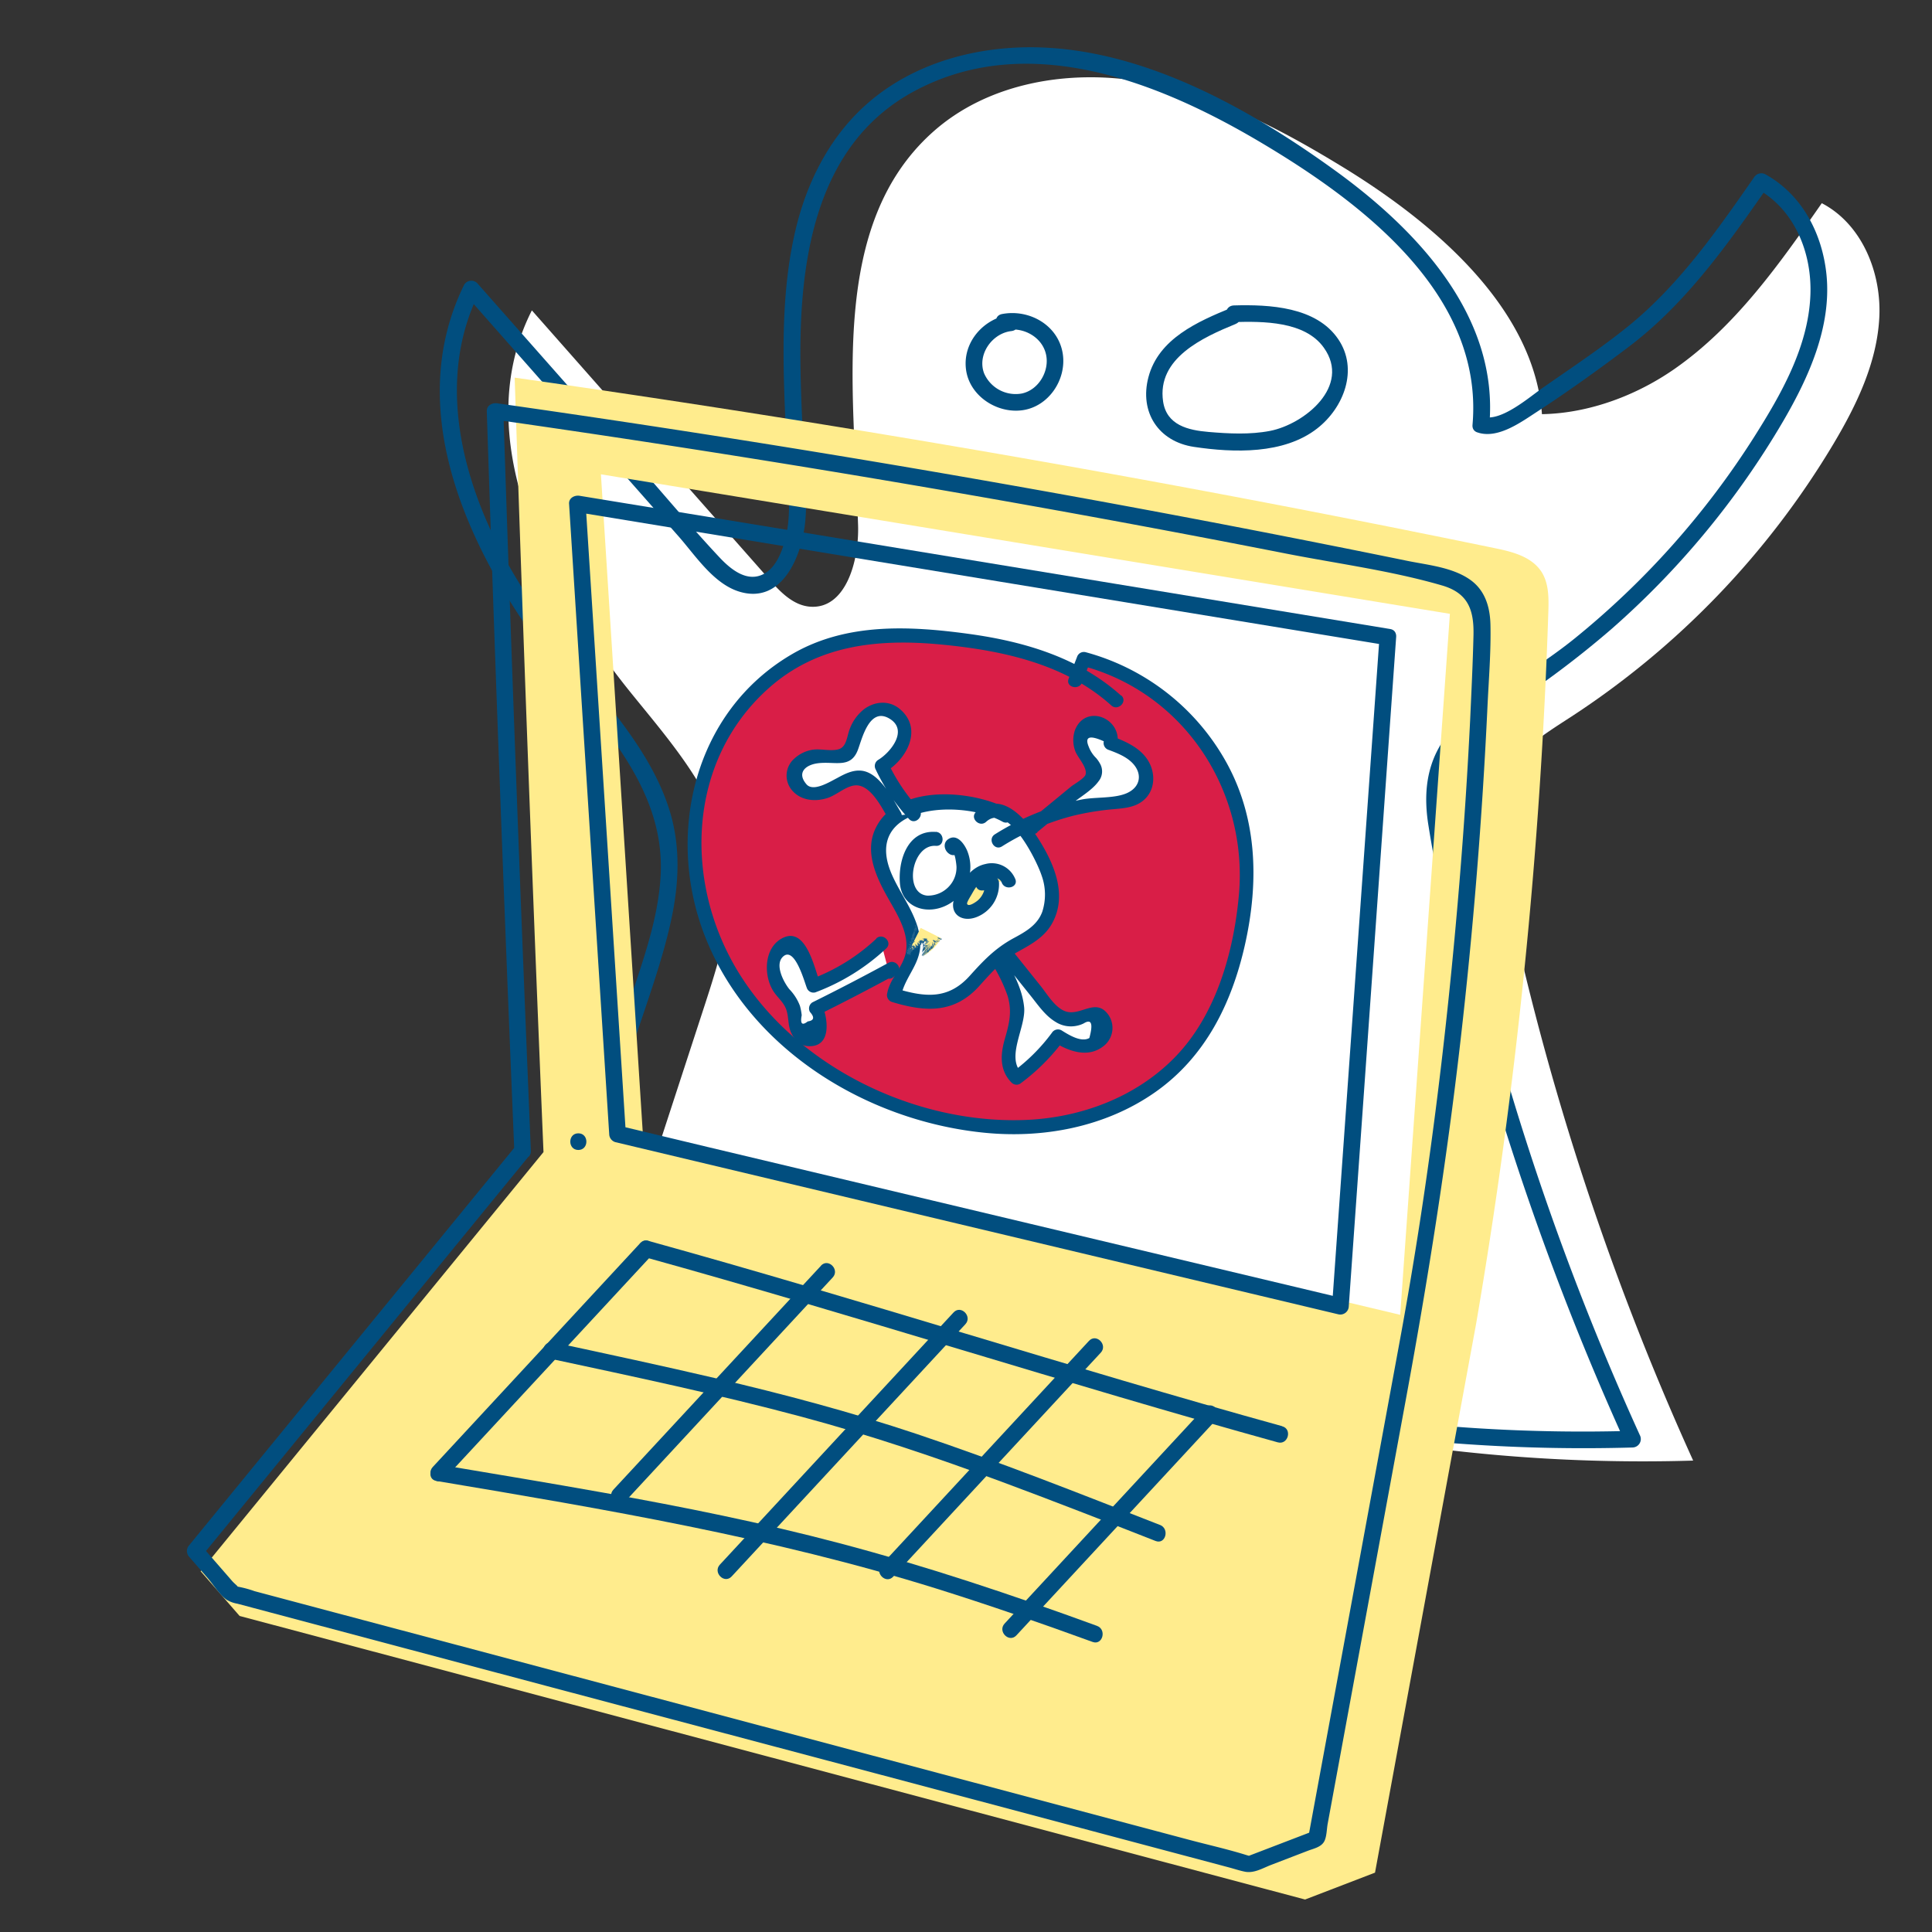 <?xml version="1.0" encoding="UTF-8"?>
<svg xmlns="http://www.w3.org/2000/svg" xmlns:xlink="http://www.w3.org/1999/xlink" viewBox="0 0 580 580">
  <rect x="0" y="0" width="580" height="580" fill="#333333" stroke="none"/>
  <defs>
    <style>.cls-1{fill:none;}.cls-2{isolation:isolate;}.cls-3{clip-path:url(#clip-path);}.cls-4{fill:#fdea8b;}.cls-5{mix-blend-mode:multiply;fill:url(#radial-gradient);}.cls-6{fill:#fff;}.cls-7{fill:#014e7f;}.cls-8{fill:#ffec8d;}.cls-9{fill:#21648f;}.cls-10{fill:#d91e47;}</style>
    <clipPath id="clip-path">
      <rect class="cls-1" x="0.3" width="580" height="580"/>
    </clipPath>
    <radialGradient id="radial-gradient" cx="1594.72" cy="782.39" r="389.88" gradientTransform="translate(-1306.07 -493.85)" gradientUnits="userSpaceOnUse">
      <stop offset="0" stop-color="#da1f47"/>
      <stop offset="0.69" stop-color="#ffcd31"/>
      <stop offset="0.7" stop-color="#ffd141"/>
      <stop offset="0.73" stop-color="#ffdc6d"/>
      <stop offset="0.75" stop-color="#ffe594"/>
      <stop offset="0.78" stop-color="#ffedb5"/>
      <stop offset="0.81" stop-color="#fff4d0"/>
      <stop offset="0.85" stop-color="#fff9e5"/>
      <stop offset="0.88" stop-color="#fffcf4"/>
      <stop offset="0.93" stop-color="#fffefc"/>
      <stop offset="1" stop-color="#fff"/>
    </radialGradient>
  </defs>
  <title>iiLAB -U1-concepts-05-MALWARE</title>
  <g class="cls-2">
    <g id="Layer_2" data-name="Layer 2">
      <g class="cls-3">
        <path class="cls-6" d="M462.78,134c3.62-35.82-28.37-64.58-59-83.44-19-11.66-39.09-22.31-61-26.05s-46.15.29-62.74,15.13c-31,27.69-23.72,76.54-22.44,118.06,0.33,10.73-3.73,25.26-14.43,24.43-5.07-.4-9-4.48-12.32-8.3L159.67,93.18c-19,37.49,3.53,82.49,30,115.14,12.31,15.21,26.17,30.81,28.95,50.19,2.11,14.7-2.56,29.43-7.16,43.55L168.54,433.63c27.64-3.67,51.1-32.2,78.05-25.06,23.13,6.13,35.57,36.58,59.47,37.79,19.44,1,34.25-18.4,53.44-21.64,9-1.52,18.18.67,27.11,2.6a503.73,503.73,0,0,0,121.69,11.16,829.16,829.16,0,0,1-57.9-179.67c-1.52-7.6-2.9-15.67-.21-22.94,3.5-9.42,12.86-15.09,21.29-20.57a252.09,252.09,0,0,0,79-82.15c6.93-11.64,13-24.29,13.7-37.82S558.92,67.23,546.91,61c-12.75,18.32-25.9,37-44.23,49.77s-43.23,18.44-63.24,8.54"/>
        <path class="cls-7" d="M447.11,127.54c2.85-32.46-21.42-58.23-45.82-76-27.86-20.24-63-39.76-98.54-37.11-16.06,1.19-31.85,6.79-43.75,17.9-10.59,9.89-17.06,23.2-20.29,37.19-3.55,15.35-3.76,31.31-3.3,47,0.24,8.18.69,16.36,1.07,24.54,0.33,7.2,1.05,14.53-.94,21.56-1,3.46-2.63,7.51-5.87,9.46-5.16,3.11-10.29-1.13-13.72-4.8-8.23-8.78-16-18.07-23.94-27.1L143.26,85a2.51,2.51,0,0,0-3.93.51c-19.5,39.73,3.53,84.15,28.35,115.67,14.49,18.4,32.11,36.76,30.63,61.94C197.57,276,193,288.41,189,300.59l-12.87,39.47L148,426.52c-0.65,2,1.33,3.33,3.08,3.08,22.35-3.31,39.14-20.71,60.95-25.29,22.5-4.73,35.83,13.79,51,26.61,6.51,5.49,13.86,10.2,22.48,11.28,10.12,1.27,19.47-2.94,28-7.91,10.15-5.9,20.15-13.39,32.32-14,7.43-.35,14.72,1.42,21.93,3q11.41,2.45,22.91,4.41a512.38,512.38,0,0,0,99.44,6.85,2.54,2.54,0,0,0,2.16-3.76,817,817,0,0,1-57.83-180c-1.57-8-2.81-16.75,1.66-24.13,3.58-5.9,9.6-9.9,15.25-13.6a285.79,285.79,0,0,0,32.47-24.26,252.92,252.92,0,0,0,51.51-62.37c7.66-13.14,14.53-28.3,13-43.9-1.23-12.31-7.27-24.07-18.33-30.19a2.57,2.57,0,0,0-3.42.9C515.42,69.27,504,85.65,488.72,98c-8.11,6.55-17,12.44-25.52,18.38-4,2.77-12.54,10.3-17.93,8.74-3.1-.89-4.42,3.93-1.33,4.82,5.94,1.72,12.69-3.2,17.34-6.23,9.48-6.18,18.83-12.89,27.86-19.73,17.13-13,29.6-30.75,41.76-48.21l-3.42.9c11.45,6.34,16.6,19.55,16,32.22-0.7,15.36-8.77,29.47-16.79,42.16a250.4,250.4,0,0,1-53.93,60.59c-10.39,8.43-22.22,14.87-32.57,23.28-10.6,8.62-13.49,19.52-11.38,32.78,4.76,30,13.26,59.85,22.26,88.77A841.37,841.37,0,0,0,488,433.3l2.16-3.76a505.25,505.25,0,0,1-92.36-5.73c-14.34-2.24-28.48-6.19-42.86-8-12.17-1.55-22.46,1.6-32.91,7.6-9.42,5.4-18.86,12.84-30,13.94-10.45,1-19.28-4.57-26.83-11.16-14-12.2-26.85-28.64-47.35-27.64-25,1.22-43.62,22.62-68.11,26.24l3.08,3.08,25.12-77.06,12.25-37.59c3.95-12.11,8.48-24.2,11.22-36.65,2.47-11.21,3-22.73-.56-33.77-3.3-10.32-9.3-19.46-15.83-28-13.42-17.56-27.47-34-37-54.12-10.76-22.71-15.8-49.22-4.3-72.65l-3.93.51,42.14,47.78,21.73,24.64c5.12,5.81,10.6,14.41,18.47,16.71,12.83,3.75,18.63-11,19.6-21,0.73-7.54-.19-15.37-0.56-22.92-0.38-8-.76-15.92-0.86-23.89C239.86,79,244.38,43.59,274.4,27.41,308.8,8.86,348.35,24.78,379,43.06c29.83,17.77,66.49,45.41,63.06,84.48-0.28,3.2,4.72,3.19,5,0h0Z"/>
        <path class="cls-8" d="M60.23,471.69l11.7,13.43,319.86,85.13,21-8.07,30.32-164.6a1567.38,1567.38,0,0,0,21.71-213.85c0.14-4.19.18-8.68-2.13-12.18-3-4.49-8.76-5.94-14-7q-146.24-30.2-294.18-51.18,3.79,116.27,8.65,232.49ZM193,340.58L180.4,142.39l254.87,41.89L420.35,394.72Z"/>
        <path class="cls-7" d="M173.62,345.23c3.22,0,3.22-5,0-5s-3.22,5,0,5h0Z"/>
        <path class="cls-7" d="M159.37,345.48q-4.64-111-8.26-222l-3.16,2.41Q244.31,139.61,340,157.38q23.2,4.31,46.35,8.86c15.39,3,31.5,5.13,46.57,9.52,7.75,2.26,9.61,7.25,9.43,14.95-0.2,8.47-.62,16.94-1,25.41q-1.21,24.42-3.22,48.79c-3.78,45.86-9.45,91.67-17.78,136.94l-14.87,80.73L392.8,551.35l1.75-1.75-17.76,6.81-2.27.87s1.81,0.13,1.08,0c-0.46-.1-0.94-0.23-1.39-0.37-5.63-1.76-11.46-3.05-17.16-4.57l-75.39-20.06L182.94,506l-82.78-22-23.74-6.32a31.61,31.61,0,0,0-5.23-1.39,3,3,0,0,1-.78-0.21c2.06,0.85.19-.41-0.65-1.37l-3.83-4.4-5.58-6.41v3.54L146.57,362l12.07-14.75c2-2.47-1.5-6-3.54-3.54L68.88,449.11,56.82,463.86a2.58,2.58,0,0,0,0,3.54l5.58,6.41c1.71,2,3.47,4.87,5.58,6.41a9.13,9.13,0,0,0,3.28,1.22l18.34,4.88,76.33,20.31,97.87,26,82.1,21.85,23,6.12c1.62,0.43,3.29,1,4.95,1.32,2.67,0.45,5.07-1,7.58-2l11.14-4.28c1.84-.71,4.17-1.12,5.06-3,0.67-1.42.67-3.61,0.95-5.13l6.16-33.44,17.39-94.38c6.55-35.55,12.19-71.2,16.31-107.13q5.74-50,8.11-100.38c0.38-8.13,1.07-16.39.9-24.53-0.11-5.37-1.58-10.46-6.17-13.66-5.33-3.72-12.67-4.37-18.84-5.63q-12-2.46-24.09-4.86-99.8-19.87-200.42-35.25-24.3-3.71-48.63-7.17c-1.53-.22-3.22.62-3.16,2.41q3.62,111,8.26,222C154.5,348.68,159.51,348.7,159.37,345.48Z"/>
        <path class="cls-7" d="M417.31,188.83L335,175.29l-131.1-21.55L174,148.84c-1.48-.24-3.28.64-3.16,2.41L174.88,215l6.52,102.16,1.49,23.31a2.57,2.57,0,0,0,1.84,2.41l73.6,17.53L375,388.19l26.75,6.37a2.54,2.54,0,0,0,3.16-2.41l4.8-67.68L417.38,216l1.76-24.79c0.23-3.21-4.77-3.2-5,0l-4.8,67.68-7.69,108.45-1.76,24.79,3.16-2.41-73.6-17.53L212.81,344.42,186.05,338l1.84,2.41-4.07-63.75L177.3,174.55l-1.49-23.31-3.16,2.41L255,167.19l131.1,21.55L416,193.65C419.12,194.17,420.48,189.35,417.31,188.83Z"/>
        <path class="cls-7" d="M192.22,373.17L137.71,432l-7.79,8.4c-2.18,2.36,1.34,5.9,3.54,3.54L188,385.11l7.79-8.4c2.18-2.36-1.34-5.9-3.54-3.54h0Z"/>
        <path class="cls-7" d="M384.92,428.15c-63.69-17.62-126.57-38-190.26-55.63-3.11-.86-4.43,4-1.33,4.82C257,395,319.9,415.35,383.59,433c3.11,0.86,4.43-4,1.33-4.82h0Z"/>
        <path class="cls-7" d="M348.17,457.78c-24.2-9.47-48.39-19.06-73-27.3-19.88-6.64-40.12-12-60.52-16.77-16.13-3.76-32.33-7.24-48.52-10.72-3.14-.67-4.48,4.14-1.33,4.82,25.41,5.46,50.88,10.81,76,17.55,20.24,5.43,40.09,12.12,59.73,19.41,15.53,5.77,31,11.8,46.38,17.84,3,1.17,4.3-3.66,1.33-4.82h0Z"/>
        <path class="cls-7" d="M131,444.59c50.55,8.48,101,17,150,32.28,15.79,4.94,31.42,10.38,47,16.05,3,1.11,4.33-3.72,1.33-4.82-25.44-9.3-51.15-17.91-77.35-24.83-23.29-6.15-46.92-10.9-70.63-15.13-16.31-2.91-32.66-5.63-49-8.37-3.15-.53-4.5,4.29-1.33,4.82h0Z"/>
        <path class="cls-7" d="M246.45,380L191.94,438.8l-7.79,8.4c-2.18,2.36,1.34,5.9,3.54,3.54L242.2,391.9l7.79-8.4c2.18-2.36-1.34-5.9-3.54-3.54h0Z"/>
        <path class="cls-7" d="M286.27,394l-61.51,66.39-8.65,9.33c-2.18,2.36,1.34,5.9,3.54,3.54l61.51-66.39,8.65-9.33c2.18-2.36-1.34-5.9-3.54-3.54h0Z"/>
        <path class="cls-7" d="M326.92,402.54l-54.52,58.84-7.79,8.4c-2.18,2.36,1.34,5.9,3.54,3.54l54.52-58.84,7.79-8.4c2.18-2.36-1.34-5.9-3.54-3.54h0Z"/>
        <path class="cls-7" d="M361.56,422.68l-52.43,56.59-7.54,8.14c-2.18,2.36,1.34,5.9,3.54,3.54l52.43-56.59,7.54-8.14c2.18-2.36-1.34-5.9-3.54-3.54h0Z"/>
        <polygon class="cls-9" points="292.98 280.84 292.98 280.97 293.09 280.64 292.98 280.84"/>
        <path class="cls-9" d="M292.77,282.09l0.1-.12a6.67,6.67,0,0,0,.36-1.39,2.94,2.94,0,0,0-.36.82s0.18-.39.18-0.26-0.13.22-.25,0.58,0.1-.22.12-0.07Z"/>
        <path class="cls-9" d="M293.15,281.16l-0.17.46A2.63,2.63,0,0,0,293.15,281.16Z"/>
        <path class="cls-9" d="M293.23,281.08a1.61,1.61,0,0,1-.14.4l0.26-.59Z"/>
        <path class="cls-9" d="M293.38,281.18l0,0C293.45,281,293.41,281.11,293.38,281.18Z"/>
        <path class="cls-9" d="M293.49,281.13c0.07-.21,0-0.1-0.07,0v0a1,1,0,0,1-.22.48c-0.07.09,0.09-.34,0-0.07l-0.09.36A7.76,7.76,0,0,0,293.49,281.13Z"/>
        <path class="cls-9" d="M293.38,281.18l0,0C293.33,281.27,293.35,281.23,293.38,281.18Z"/>
        <polygon class="cls-9" points="293.31 281.1 293.26 281.18 293.2 281.37 293.31 281.1"/>
        <path class="cls-9" d="M293.63,281.16a1.93,1.93,0,0,1-.27.34,1.75,1.75,0,0,1-.24.75l0.12-.16A6.47,6.47,0,0,0,293.63,281.16Z"/>
        <path class="cls-9" d="M293.07,282.65l0.06-.09Z"/>
        <path class="cls-9" d="M293.79,281.81l-0.41.5a2.46,2.46,0,0,1,.25-0.4,1.23,1.23,0,0,0-.21.18c0.25-.53.09,0,0.3-0.48,0,0-.1,0-0.34.43l0.12-.38-0.25.59c-0.06.17,0.25-.44,0.07,0a1.42,1.42,0,0,1-.19.34c0.08-.1-0.15.48-0.07,0.43S293.6,282.05,293.79,281.81Z"/>
        <polygon class="cls-9" points="293.46 282.42 293.34 282.65 293.5 282.35 293.46 282.42"/>
        <path class="cls-9" d="M294,281.77l-0.26.31,0.14-.27-0.27.45c-0.26.52,0.15-.12,0.24-0.19a3.35,3.35,0,0,1-.42.75s0.06-.15.05-0.2c-0.29.59,0.06,0.1,0.18,0a0.36,0.36,0,0,0,.07-0.17l0.13-.14C294.08,281.89,294.11,281.76,294,281.77Z"/>
        <path class="cls-9" d="M293.88,281.71s0,0,0,.09C293.94,281.66,294,281.55,293.88,281.71Z"/>
        <path class="cls-9" d="M293.68,282.61s0,0,0,0S293.65,282.64,293.68,282.61Z"/>
        <path class="cls-9" d="M294,282v0.08l0.13-.24A0.55,0.55,0,0,0,294,282Z"/>
        <path class="cls-9" d="M294.7,283.81c0.19-.15.27-0.23,0.21-0.23a1.42,1.42,0,0,1,.39-0.21,3.82,3.82,0,0,1,.53-0.42,1.62,1.62,0,0,1-.33.07l0.26-.22c-0.21.06-.51,0.16-0.35-0.08s-0.1-.08-0.26,0a2.48,2.48,0,0,1-.5-0.63l-0.41.46a1.8,1.8,0,0,1,.2-0.35c0,0.07,0,0,0,0,0.28-.46-0.15-0.06-0.09-0.26a6.71,6.71,0,0,1-.43.6c0.39-.55-0.07,0,0.35-0.68,0-.2-0.33.49-0.33,0.37a3.09,3.09,0,0,0-.21.45,0.69,0.69,0,0,0-.2.21c0,0.2.58-.37,0.86-0.44l-0.25.28c0.23-.16.36-0.08,0,0.42a1.48,1.48,0,0,0,.5-0.38,0.46,0.46,0,0,0-.11.2l0.19-.18s-0.26.31-.21,0.33a3.65,3.65,0,0,1,.54-0.51c-0.23.32-.43,0.6-0.64,0.85,0.08-.08.17-0.17,0.27-0.29A0.53,0.53,0,0,0,295,283a3,3,0,0,1-.47.47,1.89,1.89,0,0,1,.41-0.19l0.26-.25a1,1,0,0,0,0,.27,1.47,1.47,0,0,1-.54.35,1.89,1.89,0,0,1-.2.22c0.21-.14.51-0.33,0.72-0.44C294.64,283.73,294.72,283.77,294.7,283.81Z"/>
        <path class="cls-9" d="M294.39,283.84l-0.16.11s0.06,0,0,0Z"/>
        <path class="cls-9" d="M294.7,283.81l0,0Z"/>
        <path class="cls-9" d="M295.41,282.7l0,0a0.11,0.11,0,0,1,0,0Z"/>
        <path class="cls-9" d="M294.17,283.76l0.26-.3A1.43,1.43,0,0,0,294.17,283.76Z"/>
        <path class="cls-9" d="M294.2,283.22c-0.05,0-.12.12-0.21,0.2A0.42,0.42,0,0,0,294.2,283.22Z"/>
        <polygon class="cls-9" points="294.36 283.95 294.48 283.91 294.57 283.87 294.36 283.95"/>
        <path class="cls-9" d="M296.51,283.82c0.35-.25.08-0.2,0.12-0.3-0.26,0-.83.45-0.92,0.39l0.77-.43c-0.1-.08,0-0.33-0.74,0a1.22,1.22,0,0,1,.31-0.21,5.67,5.67,0,0,1-.87.44,6,6,0,0,0,.87-0.62l0.06,0a1.54,1.54,0,0,1-.36,0,2.05,2.05,0,0,1-.5.35,3.46,3.46,0,0,1-.42.33,2.16,2.16,0,0,0,.38-0.15c-0.22.2-.09,0-0.31,0.24l0.25-.13a2.85,2.85,0,0,0-.29.22,0.39,0.39,0,0,1,.31-0.12l-0.09,0a0.62,0.62,0,0,0,.42-0.22l-0.39.3,0.28-.19c-0.06.14-.73,0.58-0.33,0.44a1.11,1.11,0,0,1,.3-0.17c0.18-.16-0.24.09-0.3,0.08a7.33,7.33,0,0,0,.8-0.49,1.65,1.65,0,0,1-.61.52c0,0.08.35-.11,0.21,0l-0.11.06a1.12,1.12,0,0,1,.33-0.07l0.09-.09A0.39,0.39,0,0,1,296,284l-0.17.1a1.89,1.89,0,0,1,.57-0.19,0.89,0.89,0,0,0-.38.07A1.52,1.52,0,0,1,296.51,283.82Z"/>
        <path class="cls-9" d="M294.9,284l0.17-.09Z"/>
        <path class="cls-9" d="M296,284.37c-0.07.06-.33,0.11-0.49,0.18,0.28-.06.53-0.21,0.94-0.32-0.22.1,0.2,0,.21,0-0.24,0-.75.21-0.85,0.24,0.15,0-.1.06-0.11,0.08,0.31-.12.22,0,0.56-0.13s0.57,0,.34,0-0.19,0-.21,0c-0.44.08-.22,0.08-0.62,0.15,0.62-.08.67,0.15,1.63,0,0.18,0-.07-0.06-0.12-0.08a1.87,1.87,0,0,1-.7.06c0.15,0-.18-0.06.18-0.09h0.38a0.54,0.54,0,0,0-.29-0.64l0,0.1a1.41,1.41,0,0,1-.41.07l-0.58.27s-0.06,0,.15-0.1a5.44,5.44,0,0,0-.6.25c-0.11,0,.11-0.09-0.27.08s0.41-.15,0,0.06Z"/>
        <polygon class="cls-9" points="295.62 284.38 295.92 284.25 295.76 284.3 295.62 284.38"/>
        <path class="cls-9" d="M296.9,283.81l-0.32.13C296.52,284,296.7,283.95,296.9,283.81Z"/>
        <path class="cls-9" d="M295.76,284.66l0.13,0,0.12,0Z"/>
        <path class="cls-9" d="M297.62,285c-0.1-.12-0.42-0.15-0.12-0.28-0.45,0-.79.05-1.21,0-0.08,0,.67,0,0.82.07-0.36,0,.11.08,0,0.13A3.77,3.77,0,0,1,297.62,285Z"/>
        <path class="cls-9" d="M296.2,285.08s0.33,0.12.14,0.1-0.36-.1-0.3-0.1a0.72,0.72,0,0,0-.29,0l0.29,0.07c-0.13,0,.5.18,0.18,0.16,0.17,0.07.17,0.08,0.57,0.22-0.5-.12-0.5-0.14-0.94-0.27l1.27,0.47c-0.66-.15.13,0.19-0.39,0,0,0-.16-0.09-0.1-0.08-0.72-.32.14,0.11,0,0.09l-0.62-.31c0.1,0.07.52,0.34,0.07,0.12l-0.31-.18a1.69,1.69,0,0,1,.51.49l-0.39-.25c0.49,0.42.22,0.08,1.17,0.8-1.17-.81.39,0.33-0.08,0.07s-0.24-.24-0.78-0.61c0.6,0.46.17,0.16,0.35,0.32-0.57-.44-0.08,0-0.71-0.53l0.53,0.47,0.53,0.5c-0.32-.26-0.27-0.18-0.19-0.08a2.51,2.51,0,0,1,.44.36,2.36,2.36,0,0,0,.47.37c-0.19-.31-0.34-0.62-0.11-0.63-0.61-.42,0-0.09-0.51-0.45l0.57,0.33a2.36,2.36,0,0,0-.57-0.35,1.25,1.25,0,0,1,.52.24,1.59,1.59,0,0,0-.52-0.34l0.69,0.34c-0.22-.4-0.74-0.84-0.4-1l-0.45-.09c0.24-.07-1.12-0.35-0.1-0.27l-0.42-.08c0.25,0,.71.07,1,0.13-0.16-.05,0-0.07-0.15-0.12L297,285c-0.4-.08-0.17-0.09.15-0.08a7.53,7.53,0,0,0-1.18,0c0.92,0.18-.85-0.05-0.47,0A6,6,0,0,0,296.2,285.08Z"/>
        <path class="cls-9" d="M297.46,285.15l-0.13,0Z"/>
        <path class="cls-9" d="M296.7,286.54a0.1,0.1,0,0,0,0,.05C296.87,286.72,296.77,286.62,296.7,286.54Z"/>
        <polygon class="cls-9" points="297.14 284.95 297.14 284.95 297.14 284.95 297.14 284.95"/>
        <polygon class="cls-9" points="296 284.85 295.99 284.87 296.2 284.87 296 284.85"/>
        <path class="cls-9" d="M296,286.12l0.28,0.29Z"/>
        <path class="cls-9" d="M295.78,286.35h0C295.75,286.3,295.76,286.32,295.78,286.35Z"/>
        <path class="cls-9" d="M295.21,286.79l0.15,0.85,0-.12,0-.17a6,6,0,0,0,.13.94l0-.2c0-.31.12,0.43,0.21,0.63a3.64,3.64,0,0,1,0-.71,1.78,1.78,0,0,1,.11.41,2.66,2.66,0,0,0-.07-0.66c0.53,1.9,0-.41.45,0.86,0-.12.14,0.1,0.07-0.24,0.14,0.46.08,0.08,0.27,0.63-0.42-1.13.42,0.66-.17-0.8a2.21,2.21,0,0,0,.21.32,0.44,0.44,0,0,1,.06.18c0.18,0.34-.22-0.59.12,0.11,0.07,0.08,0,0-.05-0.18l-0.34-.74c0.09,0.15.22,0.38,0.3,0.53l0.37,0.7a3.49,3.49,0,0,1-.28-0.68,7,7,0,0,1-.4-0.75,7.42,7.42,0,0,0-.47-1,2.34,2.34,0,0,1,.34.65s-0.07-.1.24,0.44l0.52,1.13c0.05,0,.08.06,0.09,0a2.59,2.59,0,0,0-.14-0.48c0.08,0.05.2,0.4,0.26,0.43,0.23,0.23-.42-0.93-0.19-0.66l0.23,0.39c-0.3-.54.13-0.07,0-0.43l-0.17-.23-0.21-.31a2.16,2.16,0,0,0,.31.42,0.7,0.7,0,0,0-.09-0.19c-0.16-.28-0.36-0.6,0-0.16-0.65-.86-1-1.39-1.06-1.5L296.5,287c-0.2-.21,0,0,0.24.39a8.27,8.27,0,0,1,.56.82,2.45,2.45,0,0,0-.25-0.58l0.32,0.42a1.65,1.65,0,0,0-.3-0.46c-0.19-.25-0.41-0.52-0.14-0.26l0.28,0.34c0-.2.49,0-0.1-0.67l-1.31-1.18c0.27,0.3.83,0.89,1.1,1.24l-0.6-.63c0.21,0.22.37,0.41,0.52,0.59l0.22,0.25,0.16,0.16c0.1,0.14,0,.05-0.07,0s-0.21-.2-0.06,0L295.87,286l0.31,0.37-0.46-.5c0.75,0.91-.3-0.28,0,0.15l0.11,0.11a4.21,4.21,0,0,1,.4.53l-0.64-.74c0.27,0.36.87,1.18,0.86,1.22-0.64-.87-0.36-0.41-0.9-1.16a9.79,9.79,0,0,1,.58.91c0.12,0.21,0,.14-0.28-0.37l-0.1-.17,0,0-0.14-.21s0.43,0.69.12,0.23l-0.22-.36c-0.11-.16.91,1.54,0.35,0.67,0.28,0.48.29,0.58,0.93,1.66-0.23-.36-0.73-1.24-0.65-1,0.52,1-.21-0.31.12,0.34l-0.67-1.27c-0.21-.37.46,0.91,0.31,0.69l-0.39-.74a3.2,3.2,0,1,1,.13.29l0.34,0.67c-0.2-.36-0.14-0.18-0.52-0.92l0.57,1.21c-0.34-.67-0.38-0.72-0.28-0.48l0.23,0.55c0.08,0.21.24,0.55,0.27,0.67a3.13,3.13,0,0,1-.25-0.49l-0.17-.41c-0.05-.07-0.37-0.76,0,0.2,0.09,0.27-.31-0.68-0.39-0.85,0.48,1.28-.53-1.07.22,0.9,0,0,.08.13,0.14,0.24a0.29,0.29,0,0,0,.11.14c0,0.15.14,0.42,0.12,0.43a1,1,0,0,0-.23-0.32s0-.16-0.14-0.46l-0.23-.62c-0.27-.66-0.14-0.26-0.06.06S295.52,287.66,295.21,286.79Z"/>
        <path class="cls-9" d="M295.81,287.25l-0.34-.71,0.27,0.58C295.7,287,295.71,287,295.81,287.25Z"/>
        <path class="cls-9" d="M295.73,287.12l0.1,0.26s0,0,0-.11Z"/>
        <path class="cls-9" d="M295.14,286.89c0-.05-0.06-0.15,0,0S295.18,287.06,295.14,286.89Z"/>
        <polygon class="cls-9" points="295.19 287.2 295.26 287.4 295.23 287.27 295.19 287.2"/>
        <path class="cls-9" d="M293.9,287l-0.2.36c0-.22-0.13,0,0-0.37a1.22,1.22,0,0,0-.36.63c0.34-.07.68,0.6,1.07,0.14l-0.08.27c0.2-.5.21,0.81,0.37-0.32l0,0.61c0.09,0.23.13-.82,0.22-0.1l0-.26s0,0.13.05,0.15V288c0-.23.06-0.18,0.13,0s0,0.07,0,.12c0,0.22,0-.19.08-0.16a1.35,1.35,0,0,1,0,.38c0.08-.21.24,0.52,0.18-0.42a2,2,0,0,1-.05-0.41c-0.06-.19-0.09-0.2-0.09-0.1l0,0.32h0c0,0.91-.06-0.24-0.1.11,0-.36,0-0.34,0-0.53-0.28-1,0,.67-0.26-0.63v0c0-.13,0,0.09,0,0.2s0.08,0.28.09,0.37,0,0.47,0,.63c0-.42,0,0.17-0.08-0.05a2,2,0,0,1,0-.51l0,0.22a0.51,0.51,0,0,1,0-.24v-0.21l0-.26a3,3,0,0,1,0,.66c0-.49-0.2-0.48-0.33-0.2a1.29,1.29,0,0,1,.08-0.29c0-.09-0.07.06-0.1,0.34s-0.16,0-.18-0.32l0,0.28c-0.14.42-.07-0.42-0.21-0.22h0a1.09,1.09,0,0,1-.26.49A4.44,4.44,0,0,0,293.9,287Z"/>
        <path class="cls-9" d="M293.37,287.36l0.16-.33a1.27,1.27,0,0,0-.3.55c0.05-.06,0,0.12.11-0.08S293.41,287.33,293.37,287.36Z"/>
        <path class="cls-9" d="M292.63,287c-0.06.07-.13,0.19-0.19,0.28,0.19,0.06.45,0,.39,0.35a1.84,1.84,0,0,0,.37-0.46l-0.12.37c0.13-.2.08,0.25,0.27-0.35,0-.05-0.14.26-0.13,0.14l0.09-.2-0.09,0,0.13-.23c0.07-.41-0.39.7-0.4,0.4l0.24-.49c-0.05-.07-0.18.07-0.08-0.26a0.33,0.33,0,0,0-.07.15,1.83,1.83,0,0,1-.17.38c-0.32.31,0.17-.28,0.2-0.52-0.26.28-.63,0.42-0.43,0a0.77,0.77,0,0,1-.45.5,2.1,2.1,0,0,1,.31-0.4c0-.06.07-0.19,0-0.14a2.27,2.27,0,0,1-.59.72C291.86,287.63,292.55,286.85,292.63,287Z"/>
        <path class="cls-9" d="M292.35,287.35a0.25,0.25,0,0,0,.09-0.09l-0.06,0Z"/>
        <path class="cls-10" d="M335.1,210.35c-13.79-12.82-33.4-17-52.14-18.87-9.82-1-19.85-1.39-29.46.85-21,4.89-37.75,22.87-43.16,43.69s-0.05,43.73,12.37,61.3,31.41,29.94,52,36.36c14.74,4.61,30.61,6.29,45.74,3.19s29.48-11.22,38.65-23.64c6.46-8.75,10.18-19.24,12.59-29.85,2.3-10.12,3.49-20.61,2.19-30.91-3.26-25.66-23.39-48.35-48.49-54.62l-2.51,6.49"/>
        <path class="cls-7" d="M336.59,208.86c-12.69-11.45-29.16-16.3-45.79-18.57-17.89-2.44-36.71-3.34-52.87,6-30,17.37-38.5,55.13-25.81,86,13.53,32.94,47.92,53.93,82.5,57.67,18.15,2,37.19-1.52,52.29-12.16,14.91-10.51,22.8-26.46,26.77-43.9,4.46-19.62,3.84-39.77-6.84-57.31a68.79,68.79,0,0,0-40.93-30.8,2.16,2.16,0,0,0-2.59,1.47l-2.51,6.49c-1,2.53,3.09,3.62,4.05,1.12l2.51-6.49-2.59,1.47c30.82,8.11,50,37.78,47.13,69-1.58,17.21-6.94,36.09-19.34,48.69-11.78,12-28.4,18.09-45,18.69-32.82,1.19-68.23-15.84-85.71-44.06-16.71-27-15.71-63.56,8.83-85.5,14.81-13.25,33.22-15,52.28-13.14,18,1.76,36.83,5.78,50.65,18.25,2,1.81,5-1.16,3-3h0Z"/>
        <path class="cls-6" d="M301.95,244.87c-6.55-3.93-14.6-4.72-22.18-3.76-6,.76-12.52,3.09-15.08,8.56-2.92,6.23.54,13.44,4,19.38s7.18,12.92,4.68,19.33c-1.41,3.62-4.68,6.54-5,10.41,5.72,1.77,12.05,3.5,17.52,1.07,5.78-2.58,8.75-9,13.74-12.92,4.17-3.26,9.75-4.73,13.11-8.83,3.17-3.87,3.66-9.41,2.42-14.26s-4-9.15-6.79-13.3c-1.62-2.39-3.36-4.85-5.9-6.23s-6.1-1.33-7.95.88"/>
        <path class="cls-7" d="M303,243.06c-10.82-6-33.87-8-40.24,5.81-3.33,7.2.56,15,4.12,21.25,2.67,4.71,6.24,10.42,5,16.1-1,4.4-4.7,7.5-5.54,12a2.16,2.16,0,0,0,1.47,2.59c10.13,3.07,18.77,3.47,26.25-4.88,3.63-4.05,6.73-7.56,11.57-10.24,3.95-2.19,7.87-4.32,10.16-8.38,5-8.82.33-18.84-4.67-26.43-3.87-5.88-11-13.67-18.08-7.16-2,1.84,1,4.81,3,3,6.54-6,15.19,11.6,16.66,16.12a16.79,16.79,0,0,1,.2,10.87c-1.49,4.08-5.15,6.08-8.72,8-5.47,3-8.94,6.66-13.06,11.24-6.51,7.24-13.53,6.42-22.16,3.8l1.47,2.59c1.21-6.54,6.62-10.26,5.78-17.51s-5.7-12.91-8.51-19.39c-9.07-20.91,20.75-22.72,33.25-15.77,2.37,1.32,4.49-2.31,2.12-3.63h0Z"/>
        <path class="cls-6" d="M280.93,251.86c-2.92-.51-5.85,1.48-7.26,4.09s-1.57,5.71-1.45,8.68a8.37,8.37,0,0,0,.61,3.26c1.08,2.29,3.92,3.28,6.45,3.11a10.69,10.69,0,0,0,8.32-16.4c-0.4-.62-1.14-1.28-1.78-0.91s0.58,1.45.6,0.71"/>
        <path class="cls-7" d="M280.93,249.75c-8.45-.61-11.33,8.54-10.77,15.43s7.37,9.5,13.41,6.88a12.86,12.86,0,0,0,6.83-16.56c-0.82-2-3-5.29-5.63-3.64-1.88,1.16-1.31,3.66.41,4.6a2.17,2.17,0,0,0,2.88-.75l0.19-.25c1.65-2.14-2-4.24-3.63-2.12l-0.19.25,2.88-.75,0.17,0.16v2.12l0.18-.37-1.82,1c0.88-.09,1.31,4,1.31,4.58a8.39,8.39,0,0,1-1.1,4.22,8.63,8.63,0,0,1-7.7,4.32c-7.19-.65-4.64-15.47,2.6-14.94,2.7,0.2,2.69-4,0-4.21h0Z"/>
        <path class="cls-8" d="M302.75,264.43c-1-3.16-5.45-4-8.31-2.3s-4.44,4.81-5.83,7.81c-0.48,1-.93,2.36-0.18,3.23a2.59,2.59,0,0,0,2.29.61,8.33,8.33,0,0,0,7.07-8.72l-2.89.16"/>
        <path class="cls-7" d="M304.78,263.87a7.6,7.6,0,0,0-9-4.47c-4.65,1-7.31,5.68-9.07,9.73-2.12,4.88,1.74,8,6.45,6.19a10.57,10.57,0,0,0,6.75-10.27,2.13,2.13,0,0,0-2.1-2.1l-2.89.16c-2.69.15-2.71,4.36,0,4.21l2.89-.16-2.1-2.1a6.38,6.38,0,0,1-2.3,5.36c-0.35.28-2.68,2-3.08,0.91-0.16-.43,1.17-2.48,1.42-2.94,1-1.78,2.2-3.76,4.14-4.59,1.53-.65,4.13-0.64,4.86,1.21,1,2.48,5.06,1.4,4.05-1.12h0Z"/>
        <path class="cls-8" d="M276.39,278.57l-3.95,7.76,5.25-4.16a10.41,10.41,0,0,1-.56,4.74,12,12,0,0,0,5.37-5.29"/>
        <polygon class="cls-9" points="282.63 281.69 282.49 281.71 282.78 281.89 282.63 281.69"/>
        <path class="cls-9" d="M281.37,281.42l0.07,0.18a3.8,3.8,0,0,0,1.33.54,1.79,1.79,0,0,0-.69-0.61c0,0.06.32,0.31,0.17,0.32-0.24-.17-0.17-0.22-0.49-0.43-0.33,0,.18.18,0,0.23Z"/>
        <path class="cls-9" d="M282.17,282c-0.15-.1-0.29-0.19-0.41-0.26A1.29,1.29,0,0,0,282.17,282Z"/>
        <path class="cls-9" d="M282.21,282.16a0.81,0.81,0,0,1-.37-0.21l0.51,0.41Z"/>
        <path class="cls-9" d="M282,282.43l0,0.06C282.13,282.54,282.06,282.49,282,282.43Z"/>
        <path class="cls-9" d="M282,282.62c0.21,0.09.12,0,.06-0.12l0,0c-0.19-.06-0.55-0.34-0.41-0.34-0.05-.12.34,0.12,0.11-0.09l-0.37-.12A3.24,3.24,0,0,0,282,282.62Z"/>
        <path class="cls-9" d="M282,282.43a0.07,0.07,0,0,1,0-.05C281.92,282.36,282,282.39,282,282.43Z"/>
        <polygon class="cls-9" points="282.14 282.31 282.07 282.23 281.9 282.14 282.14 282.31"/>
        <path class="cls-9" d="M281.85,282.88c-0.51-.36.17-0.13-0.23-0.42a0.94,0.94,0,0,1-.74-0.29l0.1,0.2A3.32,3.32,0,0,0,281.85,282.88Z"/>
        <path class="cls-9" d="M280.41,282.17l0.07,0.08A0.29,0.29,0,0,0,280.41,282.17Z"/>
        <path class="cls-9" d="M280.93,283.27l-0.34-.6a1.24,1.24,0,0,1,.33.34,1.11,1.11,0,0,0-.06-0.34c0.49,0.32-.07.17,0.39,0.43,0-.07.07-0.18-0.3-0.51l0.39,0.14-0.55-.33c-0.18-.07.36,0.36,0,0.13a0.63,0.63,0,0,1-.29-0.28,5.15,5.15,0,0,0-.52,0A9.33,9.33,0,0,0,280.93,283.27Z"/>
        <polygon class="cls-9" points="280.37 282.85 280.16 282.71 280.44 282.91 280.37 282.85"/>
        <path class="cls-9" d="M280.83,283.6l-0.22-.37a2.71,2.71,0,0,1,.26.17c-0.12-.09-0.29-0.27-0.39-0.34-0.49-.31,0,0.25.06,0.37a1.86,1.86,0,0,1-.69-0.52,0.44,0.44,0,0,0,.22,0c-0.61-.29-0.11,0,0,0.23a0.3,0.3,0,0,0,.15.11l0.1,0.17C280.63,283.77,280.77,283.8,280.83,283.6Z"/>
        <path class="cls-9" d="M281,283.4c0,0.07,0,.06-0.11,0C281,283.5,281.12,283.55,281,283.4Z"/>
        <path class="cls-9" d="M280,283.21s0,0,0,0S280,283.16,280,283.21Z"/>
        <path class="cls-9" d="M280.53,283.69h-0.09l0.2,0.18A0.36,0.36,0,0,0,280.53,283.69Z"/>
        <path class="cls-9" d="M279.1,283.7a1.23,1.23,0,0,0-.26.62,9.06,9.06,0,0,1-.5,1c-0.13.38-.38,0.81-0.65,1.38,0.06,0.06.5-.85,0.51-0.72s-0.22.51-.26,0.63l0.44-.66c0.13-.17.2-0.23,0.17,0s0.22-.19.39-0.52a1.06,1.06,0,0,0,.53-0.39,0.83,0.83,0,0,1,.56-0.33l-0.06-.38-0.07-.37a2.09,2.09,0,0,1,.19.39c0-.07,0,0-0.06,0,0.26,0.52.17-.24,0.33-0.12a5.61,5.61,0,0,1-.36-0.7,2.49,2.49,0,0,0,.51.59,2.3,2.3,0,0,0-.21-0.49c-0.25-.33-0.17-0.1-0.35-0.35a0.71,0.71,0,0,0-.14-0.27c-0.08-.06,0,0.08.05,0.35a2.08,2.08,0,0,1,0,.87l-0.06-.48c0,0.39-.21.58-0.21-0.28,0,0.52,0-.24-0.15,1a0.84,0.84,0,0,0,0-.31l-0.06.42s0.06-.62,0-0.55a10,10,0,0,1-.25,1.25,9.8,9.8,0,0,1,.24-1.69c-0.05.2-.11,0.43-0.17,0.68a3.08,3.08,0,0,0-.2.62,10.2,10.2,0,0,1,.31-1.18,7.55,7.55,0,0,1-.36.88l-0.21.67c-0.16.23,0.07-.5-0.1-0.22,0.38-1,.41-0.89.58-1.32,0.07-.2.08-0.24,0.21-0.57-0.2.51-.53,1.23-0.79,1.74A5.64,5.64,0,0,0,279.1,283.7Z"/>
        <path class="cls-9" d="M279.4,283.14l0.16-.39,0,0.08Z"/>
        <path class="cls-9" d="M279.1,283.7l0.05-.12Z"/>
        <path class="cls-9" d="M278.56,285.93v0a0,0,0,0,1,0,0v0.06Z"/>
        <path class="cls-9" d="M279.52,282.88c-0.07.23-.13,0.46-0.18,0.69Z"/>
        <path class="cls-9" d="M279.52,283.46l0-.44A3.46,3.46,0,0,0,279.52,283.46Z"/>
        <polygon class="cls-9" points="279.46 282.96 279.35 283.2 279.25 283.4 279.46 282.96"/>
        <path class="cls-9" d="M277.2,286l-0.3.46c-0.39.64,0,.22-0.14,0.48a4.33,4.33,0,0,0,.38-0.5l0.43-.64a5.85,5.85,0,0,1,.49-0.7l-1.12,1.74a0.39,0.39,0,0,0,0,.17,3,3,0,0,0,.63-0.92c-0.14.25-.35,0.61-0.47,0.81s1.63-2.78,1.31-2.13-0.56.94-.7,1.22l-0.23.46c-0.09.18-.23,0.44-0.34,0.63l-0.08.12a4.66,4.66,0,0,0,.35-0.4,1.5,1.5,0,0,1,.28-0.33c0.24-.49.59-1.23,0.68-1.32s0.31-.65.56-1.14c-0.31.57-.16,0.24-0.54,0.92l0.46-.86-0.37.64c0.07-.15.4-0.69,0.44-0.81a5.33,5.33,0,0,1-.46.74l0.13-.22c-0.15.24,0.06-.13-0.59,1l0.65-1.12-0.44.74a10.2,10.2,0,0,0,.71-1.26l-0.42.67c-0.29.5,0.3-.45,0.35-0.52-0.42.7-.89,1.41-1.16,1.89,0.52-.88,0-0.09,1-1.7,0.08-.14-0.4.56-0.15,0.14l0.14-.21a3,3,0,0,1-.34.41l-0.15.24a1.12,1.12,0,0,1-.3.37l0.22-.32-0.16.22a4.9,4.9,0,0,1-.47.53c-0.07.12,0,0,.08,0l0.22-.24,0.08-.09-0.58.78C277.19,286,277.14,286.07,277.2,286Z"/>
        <path class="cls-9" d="M278.86,283.94l-0.26.44Z"/>
        <path class="cls-9" d="M278.2,284.25c0.1-.17.36-0.4,0.55-0.65-0.28.26-.61,0.74-1,1.16,0.26-.33-0.16.06-0.21,0.07,0.2-.19.35-0.34,0.55-0.55l0.41-.43c-0.15.14,0.13-.19,0.15-0.23-0.35.42-.2,0.11-0.58,0.56-0.3.29-.59,0.41-0.29,0.1s0.18-.11.18-0.09c0.44-.37.25-0.29,0.64-0.64-0.61.46-.49-0.06-1.56,0.71-0.21.2,0,.1,0.07,0.14a1.86,1.86,0,0,1,.75-0.5c-0.17.18,0.16,0-.22,0.3l-0.4.19a3.09,3.09,0,0,0-.35,1.64l0.09-.28a5.78,5.78,0,0,1,.63-0.61l0.69-.89a0.75,0.75,0,0,1-.2.29c0.28-.31.46-0.56,0.7-0.85,0.11-.11-0.16.25,0.29-0.31,0.57-.75-0.46.53,0-0.13Z"/>
        <polygon class="cls-9" points="278.53 284.05 278.19 284.48 278.35 284.3 278.53 284.05"/>
        <path class="cls-9" d="M276.66,286.41l0.6-.75C277.45,285.35,277.11,285.77,276.66,286.41Z"/>
        <path class="cls-9" d="M278.6,283.45l-0.11,0-0.13.14A1.7,1.7,0,0,1,278.6,283.45Z"/>
        <path class="cls-9" d="M277,283.59c0,0.23.36,0.15,0,.6a12.83,12.83,0,0,0,1.21-.7c0.1-.12-0.61.27-0.75,0.23,0.37-.21-0.07-0.13,0-0.28A1.87,1.87,0,0,1,277,283.59Z"/>
        <path class="cls-9" d="M278.32,282.72c0-.08-0.29-0.14-0.12-0.21s0.31,0,.26.09c0.51-.07-0.09-0.08.25-0.2a0.59,0.59,0,0,1-.25,0c0.09-.21-0.34-0.1-0.22-0.32l0.14-.26-1-.12h-0.08a1,1,0,0,0,.24.42,5.25,5.25,0,0,0-.7-0.47c0.13,0.15.46,0.47,0.72,0.8-0.57-.31-0.15.23-0.55,0,0,0,0-.13,0-0.11-0.38-.45,0,0.17-0.18.13l-0.31-.4c0,0.12.08,0.46-.23,0.24l-0.14-.21a1.27,1.27,0,0,1-.25.71l-0.27-.19c0,0.46.3,0,.63,0.69-0.6-.71.09,0.32-0.25,0.12s0-.24-0.33-0.53c0.27,0.39,0,.15.05,0.31a2.76,2.76,0,0,1-.44-0.38l0.31,0.82c-0.19-.17-0.23-0.09-0.23,0,0.11-.09.39,0.55,0.64,0.61a0.71,0.71,0,0,1,.64-0.67c-0.36-.51.15-0.11-0.13-0.54l0.38,0.42a0.76,0.76,0,0,0-.35-0.44c0-.12.3,0.13,0.43,0.32,0.13-.06-0.09-0.14-0.25-0.45l0.49,0.48a2.21,2.21,0,0,1,.62-1l-0.35-.14a0.6,0.6,0,0,1-.11.33l0.42-.07c-0.11.12,0.13,0.19,0.29,0.27s0.22,0.1-.23.27l0.37,0c-0.21,0-.64.18-0.93,0.18a1.93,1.93,0,0,1,.11.19l0.2-.18c0.36,0,.14.11-0.18,0.26a3.79,3.79,0,0,0,1.09-.46c-0.39,0-.2-0.08,0-0.14s0.55-.09.39-0.16A1,1,0,0,0,278.32,282.72Z"/>
        <path class="cls-9" d="M277.17,283.14l0.11,0Z"/>
        <path class="cls-9" d="M275.34,283.65a0.1,0.1,0,0,0,0,.06C275.36,283.8,275.34,283.72,275.34,283.65Z"/>
        <polygon class="cls-9" points="277.42 283.44 277.42 283.44 277.42 283.44 277.42 283.44"/>
        <polygon class="cls-9" points="278.46 283.14 278.47 283.1 278.28 283.18 278.46 283.14"/>
        <path class="cls-9" d="M274.51,283.63l0.14,0.17A1.29,1.29,0,0,0,274.51,283.63Z"/>
        <path class="cls-9" d="M273.07,284.59h0S273.07,284.57,273.07,284.59Z"/>
        <path class="cls-9" d="M274.06,284.26a1.27,1.27,0,0,0-.41-0.6l0.2,0.11a1.12,1.12,0,0,0-.72-0.51l0.16,0.12c0.23,0.28-.38-0.08-0.56,0,0,0.17.75,0.62,0.52,0.64a0.49,0.49,0,0,1-.34-0.14,2,2,0,0,0,.48.52c-1.52-.74.25,0.54-0.8,0.21a0.66,0.66,0,0,0,.1.51,2.75,2.75,0,0,0-.5-0.14c0.86,0.48-.58.17,0.52,0.75-0.4,0,.07,0-0.29.11a0.18,0.18,0,0,1-.12-0.12c-0.27,0,.41.36-0.13,0.17-0.16.12,0.28,0.18,0.53,0.43a0.55,0.55,0,0,1-.46,0l0.33,0.27,0.3,0.27a0.82,0.82,0,0,1-.21-0.62,0.33,0.33,0,0,1-.28-0.25c0.23-.06-0.11-0.41,0-0.66,0.49,0.45-.15.14,0.31,0.43a1.81,1.81,0,0,0,.23.77,0.6,0.6,0,0,0,.23-0.62,2.28,2.28,0,0,1,.25.27c0.32,0.11-.19-0.7.11-0.57l0.18,0.28c-0.21-.41.32-0.13,0.3-0.43a1.21,1.21,0,0,1-.26-0.3c0.52,0.67-.09-0.5.42-0.13a1.09,1.09,0,0,1-.35-0.86,2.34,2.34,0,0,1,.34.38c-0.33-.14.23,0.56,0.28,0.84-0.08-.29.24-0.18,0.08-0.54l0.23,0.35c0.16,0-.48-0.83-0.1-0.62l0.18,0.25c0.23-.24.88,0,0.66-0.75a10.17,10.17,0,0,0-.74-0.75,8.65,8.65,0,0,0,.26.93l-0.3-.38a2.14,2.14,0,0,0,.42.68c0.08,0.26-.32-0.29-0.24,0-0.31-.4-0.29-0.49-0.55-0.82l0.08,0.26c-0.1-.17-0.15-0.1-0.25-0.27,0.24,0.59-.34,0-0.32.3h0.14a0.37,0.37,0,0,1,.12.33,0.82,0.82,0,0,0-.46-0.29,1.89,1.89,0,0,1,.26.72,3,3,0,0,0-.62-0.45,1.08,1.08,0,0,1,.13.54c0,0.12-.08.13-0.26-0.09a0.61,0.61,0,0,1,0-.1l-0.06,0a0.71,0.71,0,0,1-.06-0.1s0.19,0.33,0,.16a0.24,0.24,0,0,1-.07-0.2c-0.17,0,.31.79-0.09,0.48a2,2,0,0,0,.4.75c-0.16-.13-0.42-0.49-0.47-0.35,0.24,0.42-.21-0.05-0.1.24-0.22-.47-0.09-0.11-0.3-0.55-0.19-.11.12,0.48-0.05,0.49l-0.25-.27c0.06,0.17.26,0.51,0,.23l0.22,0.26a0.34,0.34,0,0,0-.2,0l1.1,0.9a0.45,0.45,0,0,1,.35,0l-0.52-.4c0.68,0.16.24-.31-0.23-0.69a0.34,0.34,0,0,1,.32,0l0.18,0.16c0.06-.07.44,0,0-0.28-0.1-.15.36,0.11,0.47,0.09-0.59-.51.74-0.23-0.26-0.8a0.69,0.69,0,0,0-.33.24,1.55,1.55,0,0,1-.32-0.23c0-.15.43,0,0.33-0.24l0.65,0.35C274.49,284.95,273,284,274.06,284.26Z"/>
        <path class="cls-9" d="M273.22,285.89l0.38,0.08-0.29-.13C273.34,285.88,273.32,285.91,273.22,285.89Z"/>
        <path class="cls-9" d="M273.31,285.83a0.67,0.67,0,0,0-.11-0.12s0,0,0,.09Z"/>
        <path class="cls-9" d="M274.13,283.84s0.11,0,.06-0.1S274,283.77,274.13,283.84Z"/>
        <polygon class="cls-9" points="273.99 283.63 273.87 283.63 273.94 283.67 273.99 283.63"/>
        <path class="cls-9" d="M274.8,280.64l-0.32-.35c0.21,0.08.06-.22,0.38,0-0.43-.33.13-0.29-0.59-0.56,0,0.55-.69.95-0.34,1.76l-0.23-.22c0.41,0.54-.78.06,0.19,0.81l-0.54-.31c-0.22,0,.68.63,0,0.46l0.23,0.1s-0.12,0-.14,0l0.11,0c0.18,0.2.12,0.24-.07,0.25s-0.05-.08-0.09-0.13c-0.2-.05.14,0.21,0.1,0.27a0.65,0.65,0,0,1-.32-0.18c0.14,0.33-.49.12,0.27,0.68a0.72,0.72,0,0,1,.34.2c0.32,0,.05-0.28-0.11-0.51l0,0c-0.75-.5.22,0,0-0.31a3.69,3.69,0,0,1,.43.39c0.7,0.13-.34-0.49.51-0.21l0,0c0.09,0,0-.11-0.09-0.19a1,1,0,0,0-.27,0,3.42,3.42,0,0,0-.54-0.37c0.38,0.13-.14-0.15.07-0.13a1.06,1.06,0,0,1,.43.33l-0.18-.2a1.28,1.28,0,0,1,.59.15c-0.21-.19-0.2-0.05-0.52-0.28,0.45,0.12.52-.3,0.29-0.64a0.82,0.82,0,0,1,.25.25c0.09,0,0-.17-0.29-0.3s0.08-.31.36-0.3l-0.27-.1c-0.38-.31.43-0.08,0.27-0.37h0a1.17,1.17,0,0,1-.44-0.47A3.87,3.87,0,0,0,274.8,280.64Z"/>
        <path class="cls-9" d="M274.52,279.76l0.32,0.23a1,1,0,0,0-.54-0.43c0.05,0.08-.13.05,0.07,0.16S274.55,279.81,274.52,279.76Z"/>
        <path class="cls-9" d="M275,278.61a2.64,2.64,0,0,0-.3-0.18c-0.08.26-.09,0.62-0.41,0.58a2,2,0,0,0,.45.47l-0.38-.14c0.2,0.17-.27.14,0.34,0.38,0.05,0-.25-0.19-0.12-0.18l0.2,0.11,0-.14,0.23,0.16c0.43,0-.7-0.49-0.37-0.55l0.5,0.26c0.09-.11-0.05-0.25.31-0.2,0,0-.25-0.13-0.16-0.06a1.18,1.18,0,0,1-.4-0.16c-0.3-.38.29,0.18,0.56,0.16-0.27-.33-0.41-0.77,0-0.65A0.6,0.6,0,0,1,275,278a1.39,1.39,0,0,1,.43.27c0.07,0,.22,0,0.16-0.06a1.68,1.68,0,0,1-.79-0.5C274.35,277.8,275.19,278.43,275,278.61Z"/>
        <path class="cls-9" d="M274.64,278.33a0.21,0.21,0,0,0,.1.09l0-.09h-0.13Z"/>
        <path class="cls-6" d="M274.43,244.35a52.5,52.5,0,0,1-9.71-14.44c3.31-1.75,6.17-4.79,6.7-8.5s-1.93-7.88-5.65-8.37c-2.78-.36-5.51,1.34-7.15,3.61a22.06,22.06,0,0,0-3,7.79,3.7,3.7,0,0,1-1,2,3.36,3.36,0,0,1-2.09.6c-2.89.12-5.82-.41-8.66,0.16s-5.68,2.74-5.68,5.64,2.77,5,5.54,5.24,5.48-.93,7.9-2.32c2.6-1.49,5.71-3.27,8.37-1.9a7.73,7.73,0,0,1,2.21,2,61.5,61.5,0,0,1,6.38,9"/>
        <path class="cls-7" d="M275.92,242.86a55.78,55.78,0,0,1-9.38-14l-0.75,2.88c6.45-3.8,11.44-13,4.28-18.94-3.15-2.59-7.32-2.3-10.54,0a13.52,13.52,0,0,0-4.31,5.73c-1,2.34-.94,5.75-3.57,6.43s-5.64-.41-8.35.24a10.47,10.47,0,0,0-4.81,2.51,6.78,6.78,0,0,0-1.14,9c2.53,3.57,7.1,4.12,11,2.88,2.69-.85,5.25-3.33,8-3.77,4.86-.79,8.45,6.84,10.43,10.11,1.4,2.31,5,.2,3.63-2.12-2.47-4.1-6.35-11.84-11.77-12.44-2.67-.29-5.13,1-7.4,2.25-2,1-7.06,4.23-9.12,1.84-3-3.46-.34-5.86,3.46-6.33,5.19-.64,9.84,1.73,12-4.11,1.21-3.22,3.41-12.82,9.38-9.32s0.22,10.33-3.32,12.42a2.16,2.16,0,0,0-.75,2.88,59.36,59.36,0,0,0,10,14.87c1.83,2,4.8-1,3-3h0Z"/>
        <path class="cls-6" d="M302.23,286.63l11.18,14c2.28,2.85,5.28,6,8.88,5.43,2.16-.34,4.08-2,6.26-1.76,2.64,0.32,4.09,3.74,3,6.16s-4,3.67-6.61,3.54a15.28,15.28,0,0,1-7.34-2.84,54,54,0,0,1-12.42,12.41c-2.38-1.89-2.78-5.39-2.2-8.37s1.92-5.78,2.35-8.79c0.92-6.52-2.55-12.76-5.9-18.43"/>
        <path class="cls-7" d="M300.74,288.11l8.7,10.87c2.21,2.76,4.33,5.93,7.43,7.79a8.54,8.54,0,0,0,6.62,1.12,7.93,7.93,0,0,0,1.87-.67q3.45-2.12,1.67,4.4c-2.52,1.43-6.34-1.06-8.37-2.31a2.16,2.16,0,0,0-2.88.75,55.4,55.4,0,0,1-11.67,11.66l2.55,0.33c-4.74-4.75,1.4-13.75.79-19.7-0.57-5.64-3.4-10.66-6.21-15.46-1.37-2.33-5-.22-3.63,2.12a46.73,46.73,0,0,1,4.88,9.95c1.42,4.75.48,8.37-.85,13s-1.6,9.4,2.05,13.06a2.12,2.12,0,0,0,2.55.33,62.14,62.14,0,0,0,13.18-13.17l-2.88.75c4.32,2.65,9.89,4.7,14.47,1.33a6.92,6.92,0,0,0,1.83-9.47c-3.89-5.66-8.56.66-13.27-1.29-3-1.25-5.23-5.09-7.15-7.49l-8.7-10.87c-1.69-2.11-4.65.88-3,3h0Z"/>
        <path class="cls-6" d="M309.92,248.31l17.48-14.37a4.06,4.06,0,0,0,1.27-1.44c0.69-1.61-.83-3.22-2-4.54-2.48-2.84-3.5-7.73-.55-10.09a4.63,4.63,0,0,1,7.26,5.17c3.24,1.16,6.55,2.59,8.75,5.23s2.91,6.83.72,9.48-5.81,2.78-9.09,3a74.67,74.67,0,0,0-34,11.42"/>
        <path class="cls-7" d="M311.41,249.8l10.2-8.38c2.56-2.1,6.27-4.19,8.17-6.85a4.69,4.69,0,0,0,.62-5,9.86,9.86,0,0,0-1.33-2,9.4,9.4,0,0,1-2.25-3.47q-1.83-4.43,4.55-1.56a2.17,2.17,0,0,0,1.47,2.59c2.37,0.88,4.93,1.87,6.81,3.63,3.43,3.22,2.92,7.51-1.46,9.39-3.75,1.61-9.45,1.07-13.52,1.88a78.4,78.4,0,0,0-26,10.44c-2.29,1.43-.18,5.06,2.12,3.63a75.45,75.45,0,0,1,21.6-9.26,81.26,81.26,0,0,1,12.06-1.93c2.46-.23,5.07-0.42,7.3-1.61,4.18-2.22,5.42-7,3.74-11.3-1.94-4.93-6.93-7.19-11.56-8.92l1.47,2.59c1.66-8.13-9.62-12.59-12.72-4.39a9.36,9.36,0,0,0,.05,6c0.64,2.05,3.81,5.07,3.15,7.29-0.32,1.1-3.55,2.92-4.37,3.59l-3.64,3-9.47,7.78c-2.09,1.72.9,4.68,3,3h0Z"/>
        <path class="cls-6" d="M264.59,283.25a57.79,57.79,0,0,1-20.36,12.65L240,285.44a4.19,4.19,0,0,0-1.39-2.09c-1.41-.91-3.29.16-4.33,1.48a10,10,0,0,0-.46,11.52c1.26,1.88,3.18,3.32,4.07,5.4,0.81,1.9.65,4.07,1.07,6.09s1.86,4.17,3.93,4.16c1.9,0,3.33-2,3.47-3.85a11.59,11.59,0,0,0-1.41-5.46q11.55-5.71,22.86-11.88l-1,.92"/>
        <path class="cls-7" d="M263.11,281.77a58.37,58.37,0,0,1-19.43,12.11l2.59,1.47c-1.64-4.07-4.06-17-11-13.9-6.12,2.72-6.18,11.78-2.83,16.51,1.15,1.62,2.68,2.89,3.46,4.75,0.93,2.2.57,4.68,1.44,6.91s2.74,4.33,5.31,4.45c7.14,0.34,5.91-8.34,4.15-12.43L246,304.51q11.54-5.73,22.86-11.88l-2.55-3.3-1,.92c-2,1.84,1,4.81,3,3l1-.92c1.8-1.66-.5-4.42-2.55-3.3q-11.32,6.16-22.86,11.88a2.16,2.16,0,0,0-.75,2.88q2.19,2.45-.66,2.85-2.55,2-1.81-1.85a17.28,17.28,0,0,0-.53-2.82A14.6,14.6,0,0,0,237,297c-1.61-1.95-4.75-7.62-1.71-10,3.41-2.62,6.24,7.87,6.88,9.45a2.13,2.13,0,0,0,2.59,1.47,63.81,63.81,0,0,0,21.29-13.19c2-1.85-1-4.82-3-3h0Z"/>
        <path class="cls-7" d="M303.64,94.41c-8.11.9-14.79,8.21-13.62,16.64,1.09,7.85,9.3,13.17,16.94,12.1,7.88-1.1,13.28-9.23,12.09-16.95-1.33-8.61-10.09-13.5-18.25-11.92-3.16.61-1.82,5.43,1.33,4.82,5-1,10.68,2,11.88,7.24,1.15,5-2.18,10.71-7.24,11.79a10.33,10.33,0,0,1-11.35-6.09c-2.1-5.62,2.43-12,8.21-12.65,3.16-.35,3.2-5.36,0-5h0Z"/>
        <path class="cls-7" d="M369.66,92.4c-10.07,4.12-21.84,9.26-24.89,20.82-2.77,10.49,3,19.35,13.67,20.94,11.91,1.78,27,2.29,37-5.54,8-6.24,12.45-17.74,6.32-26.78-6.63-9.79-20.71-10.45-31.35-10.15-3.21.09-3.22,5.09,0,5,8.75-.25,21.33-0.29,27,7.67,8.31,11.58-5.86,23-16.15,25-6,1.16-12.38.83-18.46,0.31s-12.57-2-13.63-9.14c-1.92-13,12-19.26,21.77-23.27,2.94-1.2,1.65-6-1.33-4.82h0Z"/>
      </g>
    </g>
  </g>
</svg>
